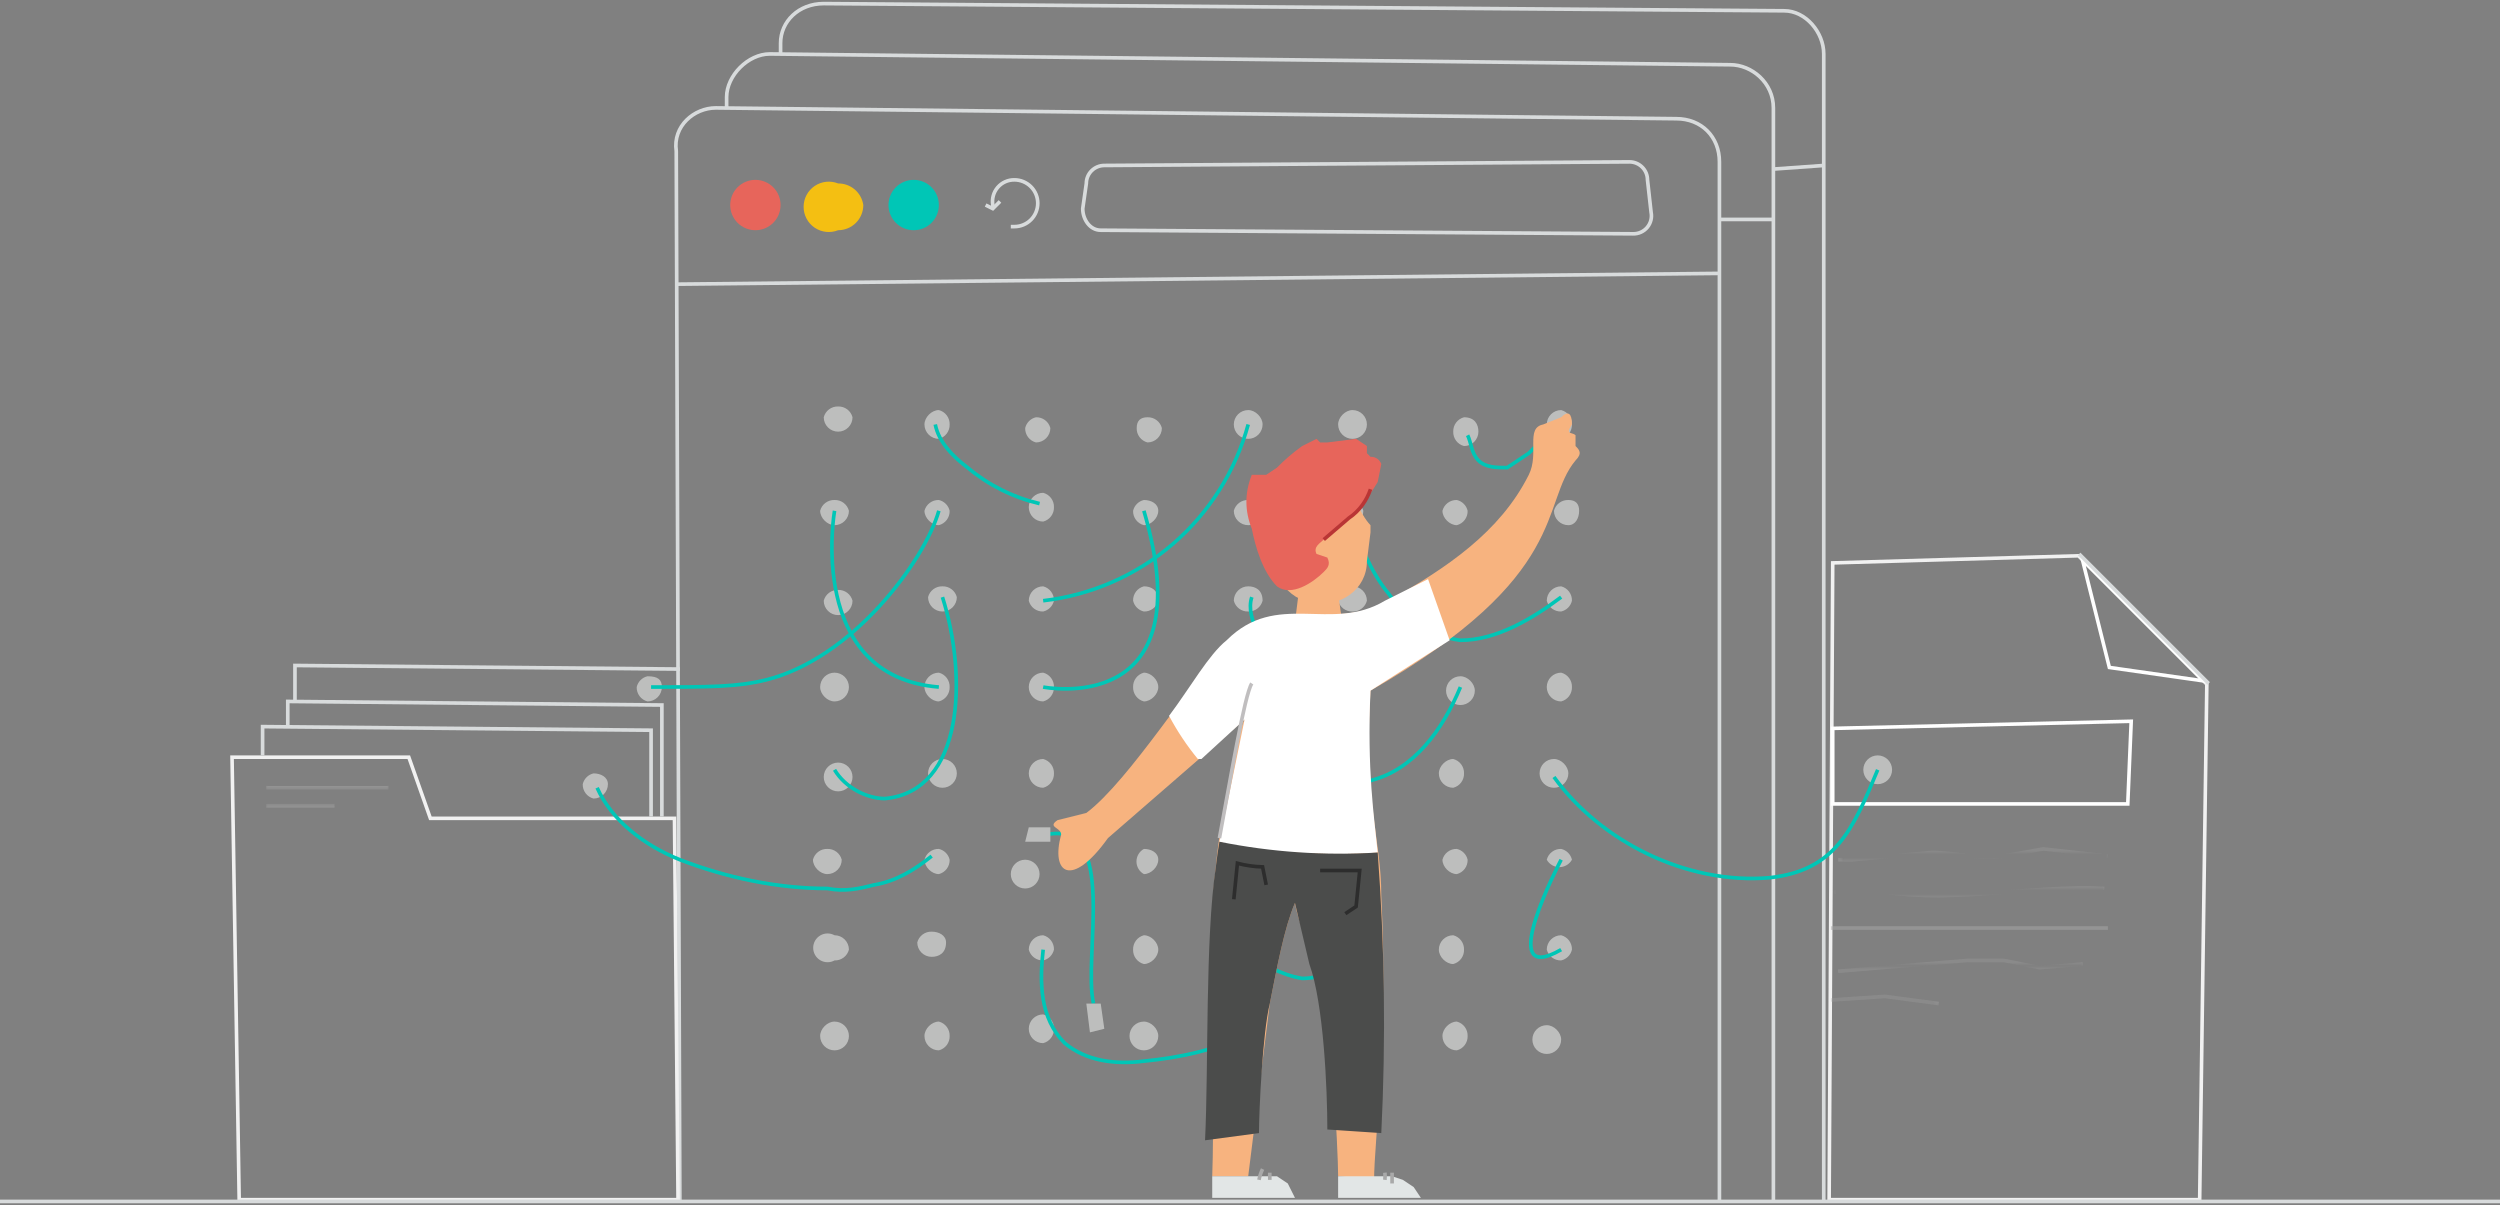 <svg width="695" height="335" viewBox="0 0 695 335" fill="none" xmlns="http://www.w3.org/2000/svg">
<rect x="0" y="0" width="695" height="335" fill="#808080" stroke="none"/>
<g clip-path="url(#clip0_1_8)">
<path d="M508.503 333.5L509.497 156.486L577.799 154.506L613.497 190.204L611.507 333.5H508.503Z" stroke="#F1F1F1"/>
<path d="M586.404 185.553L578.923 155.63L612.586 189.293L586.404 185.553ZM592.478 200.513L591.52 223.5H509.5V202.488L592.478 200.513Z" stroke="white"/>
<g opacity="0.5">
<mask id="mask0_1_8" style="mask-type:luminance" maskUnits="userSpaceOnUse" x="510" y="235" width="78" height="6">
<path d="M511 236H587V240H511V236Z" stroke="#A9A9A9" stroke-width="1.014"/>
</mask>
<g mask="url(#mask0_1_8)">
<path d="M511 239H515L537 237C544 237 550 239 557 238L568 236L586 238" stroke="#A9A9A9" stroke-width="1.014"/>
</g>
</g>
<g opacity="0.5">
<mask id="mask1_1_8" style="mask-type:luminance" maskUnits="userSpaceOnUse" x="508" y="245" width="79" height="6">
<path d="M509 246H586V250H509V246Z" stroke="#A9A9A9" stroke-width="1.014"/>
</mask>
<g mask="url(#mask1_1_8)">
<path d="M510 248H524C544 251 565 246 585 247" stroke="#A9A9A9" stroke-width="1.014"/>
</g>
</g>
<path opacity="0.5" d="M509 258H586" stroke="#A9A9A9" stroke-width="1.014"/>
<g opacity="0.5">
<mask id="mask2_1_8" style="mask-type:luminance" maskUnits="userSpaceOnUse" x="509" y="266" width="72" height="5">
<path d="M510 267H580V270H510V267Z" stroke="#A9A9A9" stroke-width="1.014"/>
</mask>
<g mask="url(#mask2_1_8)">
<path d="M511 270L547 267H557L567 269L579 268" stroke="#A9A9A9" stroke-width="1.014"/>
</g>
</g>
<g opacity="0.5">
<mask id="mask3_1_8" style="mask-type:luminance" maskUnits="userSpaceOnUse" x="507" y="276" width="33" height="4">
<path d="M508 277H539V279H508V277Z" stroke="#A9A9A9" stroke-width="1.014"/>
</mask>
<g mask="url(#mask3_1_8)">
<path d="M509 278L524 277L539 279" stroke="#A9A9A9" stroke-width="1.014"/>
</g>
</g>
<path d="M217 57C217 58.856 216.263 60.637 214.95 61.95C213.637 63.263 211.857 64 210 64C208.143 64 206.363 63.263 205.05 61.95C203.737 60.637 203 58.856 203 57C203 55.144 203.737 53.363 205.05 52.05C206.363 50.737 208.143 50 210 50C211.857 50 213.637 50.737 214.95 52.05C216.263 53.363 217 55.144 217 57Z" fill="#E7655B"/>
<path d="M240 57C240 58.856 239.263 60.637 237.95 61.95C236.637 63.263 234.857 64 233 64C231.938 64.424 230.788 64.582 229.651 64.46C228.514 64.337 227.424 63.937 226.477 63.296C225.53 62.655 224.754 61.791 224.218 60.781C223.682 59.77 223.402 58.644 223.402 57.5C223.402 56.356 223.682 55.23 224.218 54.219C224.754 53.209 225.53 52.345 226.477 51.704C227.424 51.063 228.514 50.663 229.651 50.54C230.788 50.418 231.938 50.575 233 51C234.696 50.983 236.34 51.581 237.627 52.685C238.915 53.788 239.758 55.322 240 57Z" fill="#F4BF12"/>
<path d="M261 57C261 58.856 260.262 60.637 258.95 61.95C257.637 63.263 255.857 64 254 64C252.143 64 250.363 63.263 249.05 61.95C247.737 60.637 247 58.856 247 57C247 55.144 247.737 53.363 249.05 52.05C250.363 50.737 252.143 50 254 50C255.857 50 257.637 50.737 258.95 52.05C260.262 53.363 261 55.144 261 57Z" fill="#00C6B6"/>
<path fill-rule="evenodd" clip-rule="evenodd" d="M454 65L306 64C303 64 301 61 301 58L302 51C302 49.674 302.527 48.402 303.464 47.465C304.402 46.527 305.674 46 307 46L453 45C454.326 45 455.598 45.527 456.536 46.465C457.473 47.402 458 48.674 458 50L459 59C459.15 59.735 459.133 60.494 458.95 61.221C458.767 61.949 458.422 62.626 457.942 63.202C457.462 63.778 456.858 64.239 456.176 64.55C455.494 64.862 454.75 65.015 454 65Z" stroke="#D8DBDC" stroke-width="1.014"/>
<path d="M478 334V45C478 38 473 33 466 33L199 30C193 30 187 35 188 42L189 334M188 79L478 76" stroke="#D8DBDC" stroke-width="1.014"/>
<path d="M493 334V30C493 23 487 18 481 18L214 15C208 15 202 21 202 27V30M478 61H493" stroke="#D8DBDC" stroke-width="1.014"/>
<path d="M507 334V15C507 9 502 3 496 3L229 1C222 1 217 6 217 12V15M493 47L507 46" stroke="#D8DBDC" stroke-width="1.014"/>
<path d="M276 58V57C275.853 56.133 275.899 55.244 276.134 54.396C276.369 53.548 276.788 52.763 277.36 52.095C277.933 51.427 278.645 50.893 279.447 50.531C280.249 50.169 281.12 49.988 282 50C283.724 50 285.377 50.685 286.596 51.904C287.815 53.123 288.5 54.776 288.5 56.5C288.5 58.224 287.815 59.877 286.596 61.096C285.377 62.315 283.724 63 282 63H281" stroke="#D8DBDC" stroke-width="1.014"/>
<path d="M274 57L276 58L278 56" stroke="#D8DBDC" stroke-width="1.014"/>
<path d="M119.529 227.166L119.646 227.5H120H187.505L188.495 333.5H66.492L64.508 210.5H113.646L119.529 227.166Z" stroke="#F1F1F1"/>
<g opacity="0.5">
<mask id="mask4_1_8" style="mask-type:luminance" maskUnits="userSpaceOnUse" x="73" y="217" width="36" height="3">
<path d="M74 218H108V219H74V218Z" stroke="#A9A9A9" stroke-width="1.014"/>
</mask>
<g mask="url(#mask4_1_8)">
<path d="M74 219H108" stroke="#A9A9A9" stroke-width="1.014"/>
</g>
</g>
<g opacity="0.5">
<mask id="mask5_1_8" style="mask-type:luminance" maskUnits="userSpaceOnUse" x="73" y="223" width="22" height="3">
<path d="M74 224H94V225H74V224Z" stroke="#A9A9A9" stroke-width="1.014"/>
</mask>
<g mask="url(#mask5_1_8)">
<path d="M74 224H93" stroke="#A9A9A9" stroke-width="1.014"/>
</g>
</g>
<path d="M578 154L614 190" stroke="#D8DBDC" stroke-width="1.014"/>
<path d="M237 116C237 117.061 236.579 118.078 235.828 118.828C235.078 119.579 234.061 120 233 120C231.939 120 230.922 119.579 230.172 118.828C229.421 118.078 229 117.061 229 116C229.227 115.12 229.746 114.343 230.473 113.798C231.201 113.253 232.092 112.971 233 113C233.908 112.971 234.799 113.253 235.527 113.798C236.254 114.343 236.773 115.12 237 116ZM264 118C264.029 118.908 263.747 119.799 263.202 120.527C262.657 121.254 261.88 121.773 261 122C259.939 122 258.922 121.579 258.172 120.828C257.421 120.078 257 119.061 257 118C257 116 259 114 261 114C261.88 114.227 262.657 114.746 263.202 115.474C263.747 116.201 264.029 117.092 264 118ZM437 118C437.029 118.908 436.747 119.799 436.202 120.527C435.657 121.254 434.88 121.773 434 122C432.939 122 431.922 121.579 431.172 120.828C430.421 120.078 430 119.061 430 118C430 116.939 430.421 115.922 431.172 115.172C431.922 114.421 432.939 114 434 114C434.88 114.227 435.657 114.746 436.202 115.474C436.747 116.201 437.029 117.092 437 118ZM411 120C411 121.061 410.579 122.078 409.828 122.828C409.078 123.579 408.061 124 407 124C406.12 123.773 405.343 123.254 404.798 122.526C404.253 121.799 403.971 120.908 404 120C403.971 119.092 404.253 118.201 404.798 117.474C405.343 116.746 406.12 116.227 407 116C410 116 411 118 411 120ZM380 118C380 119.061 379.579 120.078 378.828 120.828C378.078 121.579 377.061 122 376 122C374.939 122 373.922 121.579 373.172 120.828C372.421 120.078 372 119.061 372 118C372 116 374 114 376 114C377.061 114 378.078 114.421 378.828 115.172C379.579 115.922 380 116.939 380 118ZM351 118C351 119.061 350.579 120.078 349.828 120.828C349.078 121.579 348.061 122 347 122C345.939 122 344.922 121.579 344.172 120.828C343.421 120.078 343 119.061 343 118C343 116.939 343.421 115.922 344.172 115.172C344.922 114.421 345.939 114 347 114C349 114 351 116 351 118ZM323 119C323 120.061 322.579 121.078 321.828 121.828C321.078 122.579 320.061 123 319 123C318.12 122.773 317.343 122.254 316.798 121.526C316.253 120.799 315.971 119.908 316 119C316 117 317 116 319 116C319.908 115.971 320.799 116.253 321.526 116.798C322.254 117.343 322.773 118.12 323 119ZM292 119C292 120.061 291.579 121.078 290.828 121.828C290.078 122.579 289.061 123 288 123C287.12 122.773 286.343 122.254 285.798 121.526C285.253 120.799 284.971 119.908 285 119C285.168 118.269 285.539 117.6 286.069 117.069C286.6 116.539 287.269 116.168 288 116C288.908 115.971 289.799 116.253 290.526 116.798C291.254 117.343 291.773 118.12 292 119ZM236 142C236 143.061 235.579 144.078 234.828 144.828C234.078 145.579 233.061 146 232 146C230 146 228 144 228 142C228.227 141.12 228.746 140.343 229.473 139.798C230.201 139.253 231.092 138.971 232 139C232.908 138.971 233.799 139.253 234.527 139.798C235.254 140.343 235.773 141.12 236 142ZM264 142C264.029 142.908 263.747 143.799 263.202 144.527C262.657 145.254 261.88 145.773 261 146C259 146 257 144 257 142C257.227 141.12 257.746 140.343 258.474 139.798C259.201 139.253 260.092 138.971 261 139C261.731 139.168 262.4 139.539 262.931 140.069C263.461 140.6 263.832 141.269 264 142ZM439 142C439 144 438 146 436 146C434.939 146 433.922 145.579 433.172 144.828C432.421 144.078 432 143.061 432 142C432.227 141.12 432.746 140.343 433.474 139.798C434.201 139.253 435.092 138.971 436 139C438 139 439 140 439 142ZM408 142C408.029 142.908 407.747 143.799 407.202 144.527C406.657 145.254 405.88 145.773 405 146C403 146 401 144 401 142C401.227 141.12 401.746 140.343 402.474 139.798C403.201 139.253 404.092 138.971 405 139C405.731 139.168 406.4 139.539 406.931 140.069C407.461 140.6 407.832 141.269 408 142ZM379 142C379 143.061 378.579 144.078 377.828 144.828C377.078 145.579 376.061 146 375 146C373 146 371 144 371 142C371.227 141.12 371.746 140.343 372.474 139.798C373.201 139.253 374.092 138.971 375 139C375.908 138.971 376.799 139.253 377.526 139.798C378.254 140.343 378.773 141.12 379 142ZM351 142C351 144 349 146 347 146C345.939 146 344.922 145.579 344.172 144.828C343.421 144.078 343 143.061 343 142C343.227 141.12 343.746 140.343 344.474 139.798C345.201 139.253 346.092 138.971 347 139C349 139 351 140 351 142ZM322 142C322 144 320 146 318 146C317.12 145.773 316.343 145.254 315.798 144.527C315.253 143.799 314.971 142.908 315 142C315.168 141.269 315.539 140.6 316.069 140.069C316.6 139.539 317.269 139.168 318 139C320 139 322 140 322 142ZM293 141C293.029 141.908 292.747 142.799 292.202 143.527C291.657 144.254 290.88 144.773 290 145C288.939 145 287.922 144.579 287.172 143.828C286.421 143.078 286 142.061 286 141C286 139.939 286.421 138.922 287.172 138.172C287.922 137.421 288.939 137 290 137C290.88 137.227 291.657 137.746 292.202 138.473C292.747 139.201 293.029 140.092 293 141ZM237 167C237 168.061 236.579 169.078 235.828 169.828C235.078 170.579 234.061 171 233 171C231.939 171 230.922 170.579 230.172 169.828C229.421 169.078 229 168.061 229 167C229.227 166.12 229.746 165.343 230.473 164.798C231.201 164.253 232.092 163.971 233 164C233.908 163.971 234.799 164.253 235.527 164.798C236.254 165.343 236.773 166.12 237 167ZM266 166C266 167.061 265.579 168.078 264.828 168.828C264.078 169.579 263.061 170 262 170C260.939 170 259.922 169.579 259.172 168.828C258.421 168.078 258 167.061 258 166C258.227 165.12 258.746 164.343 259.474 163.798C260.201 163.253 261.092 162.971 262 163C262.908 162.971 263.799 163.253 264.526 163.798C265.254 164.343 265.773 165.12 266 166ZM437 167C436.832 167.731 436.461 168.4 435.931 168.931C435.4 169.461 434.731 169.832 434 170C433.092 170.029 432.201 169.747 431.474 169.202C430.746 168.657 430.227 167.88 430 167C430 165.939 430.421 164.922 431.172 164.172C431.922 163.421 432.939 163 434 163C434.88 163.227 435.657 163.746 436.202 164.473C436.747 165.201 437.029 166.092 437 167ZM408 165C408.029 165.908 407.747 166.799 407.202 167.527C406.657 168.254 405.88 168.773 405 169C403 169 401 168 401 165C401.227 164.12 401.746 163.343 402.474 162.798C403.201 162.253 404.092 161.971 405 162C405.731 162.168 406.4 162.539 406.931 163.069C407.461 163.6 407.832 164.269 408 165ZM380 167C379.773 167.88 379.254 168.657 378.526 169.202C377.799 169.747 376.908 170.029 376 170C375.092 170.029 374.201 169.747 373.474 169.202C372.746 168.657 372.227 167.88 372 167C372 164 374 163 376 163C377.061 163 378.078 163.421 378.828 164.172C379.579 164.922 380 165.939 380 167ZM351 167C350.773 167.88 350.254 168.657 349.526 169.202C348.799 169.747 347.908 170.029 347 170C346.092 170.029 345.201 169.747 344.474 169.202C343.746 168.657 343.227 167.88 343 167C343 165.939 343.421 164.922 344.172 164.172C344.922 163.421 345.939 163 347 163C349 163 351 164 351 167ZM322 167C321.773 167.88 321.254 168.657 320.526 169.202C319.799 169.747 318.908 170.029 318 170C317.269 169.832 316.6 169.461 316.069 168.931C315.539 168.4 315.168 167.731 315 167C314.971 166.092 315.253 165.201 315.798 164.473C316.343 163.746 317.12 163.227 318 163C320 163 322 164 322 167ZM293 167C292.832 167.731 292.461 168.4 291.931 168.931C291.4 169.461 290.731 169.832 290 170C289.092 170.029 288.201 169.747 287.474 169.202C286.746 168.657 286.227 167.88 286 167C286 165.939 286.421 164.922 287.172 164.172C287.922 163.421 288.939 163 290 163C290.88 163.227 291.657 163.746 292.202 164.473C292.747 165.201 293.029 166.092 293 167ZM236 191C236 192.061 235.579 193.078 234.828 193.828C234.078 194.579 233.061 195 232 195C230 195 228 193 228 191C228 189.939 228.421 188.922 229.172 188.172C229.922 187.421 230.939 187 232 187C233.061 187 234.078 187.421 234.828 188.172C235.579 188.922 236 189.939 236 191ZM264 191C264.029 191.908 263.747 192.799 263.202 193.527C262.657 194.254 261.88 194.773 261 195C259 195 257 193 257 191C257 189.939 257.421 188.922 258.172 188.172C258.922 187.421 259.939 187 261 187C261.88 187.227 262.657 187.746 263.202 188.473C263.747 189.201 264.029 190.092 264 191ZM437 191C437.029 191.908 436.747 192.799 436.202 193.527C435.657 194.254 434.88 194.773 434 195C432.939 195 431.922 194.579 431.172 193.828C430.421 193.078 430 192.061 430 191C430 189.939 430.421 188.922 431.172 188.172C431.922 187.421 432.939 187 434 187C434.88 187.227 435.657 187.746 436.202 188.473C436.747 189.201 437.029 190.092 437 191ZM526 214C526 215.061 525.579 216.078 524.828 216.828C524.078 217.579 523.061 218 522 218C520.939 218 519.922 217.579 519.172 216.828C518.421 216.078 518 215.061 518 214C518 212.939 518.421 211.922 519.172 211.172C519.922 210.421 520.939 210 522 210C523.061 210 524.078 210.421 524.828 211.172C525.579 211.922 526 212.939 526 214ZM410 192C410 193.061 409.579 194.078 408.828 194.828C408.078 195.579 407.061 196 406 196C404.939 196 403.922 195.579 403.172 194.828C402.421 194.078 402 193.061 402 192C402 190.939 402.421 189.922 403.172 189.172C403.922 188.421 404.939 188 406 188C408 188 410 190 410 192ZM380 191C380 192.061 379.579 193.078 378.828 193.828C378.078 194.579 377.061 195 376 195C374 195 372 193 372 191C372 189.939 372.421 188.922 373.172 188.172C373.922 187.421 374.939 187 376 187C377.061 187 378.078 187.421 378.828 188.172C379.579 188.922 380 189.939 380 191ZM352 191C352 192.061 351.579 193.078 350.828 193.828C350.078 194.579 349.061 195 348 195C346 195 344 193 344 191C344 189.939 344.421 188.922 345.172 188.172C345.922 187.421 346.939 187 348 187C349.061 187 350.078 187.421 350.828 188.172C351.579 188.922 352 189.939 352 191ZM322 191C322 193 320 195 318 195C317.12 194.773 316.343 194.254 315.798 193.527C315.253 192.799 314.971 191.908 315 191C314.971 190.092 315.253 189.201 315.798 188.473C316.343 187.746 317.12 187.227 318 187C320 187 322 189 322 191ZM293 191C293.029 191.908 292.747 192.799 292.202 193.527C291.657 194.254 290.88 194.773 290 195C288.939 195 287.922 194.579 287.172 193.828C286.421 193.078 286 192.061 286 191C286 189.939 286.421 188.922 287.172 188.172C287.922 187.421 288.939 187 290 187C290.88 187.227 291.657 187.746 292.202 188.473C292.747 189.201 293.029 190.092 293 191ZM237 216C237 217.061 236.579 218.078 235.828 218.828C235.078 219.579 234.061 220 233 220C231.939 220 230.922 219.579 230.172 218.828C229.421 218.078 229 217.061 229 216C229 214.939 229.421 213.922 230.172 213.172C230.922 212.421 231.939 212 233 212C234.061 212 235.078 212.421 235.828 213.172C236.579 213.922 237 214.939 237 216ZM266 215C266 216.061 265.579 217.078 264.828 217.828C264.078 218.579 263.061 219 262 219C260.939 219 259.922 218.579 259.172 217.828C258.421 217.078 258 216.061 258 215C258 213.939 258.421 212.922 259.172 212.172C259.922 211.421 260.939 211 262 211C263.061 211 264.078 211.421 264.828 212.172C265.579 212.922 266 213.939 266 215ZM436 215C436 216.061 435.579 217.078 434.828 217.828C434.078 218.579 433.061 219 432 219C430.939 219 429.922 218.579 429.172 217.828C428.421 217.078 428 216.061 428 215C428 213.939 428.421 212.922 429.172 212.172C429.922 211.421 430.939 211 432 211C434 211 436 213 436 215ZM407 215C407.029 215.908 406.747 216.799 406.202 217.527C405.657 218.254 404.88 218.773 404 219C402.939 219 401.922 218.579 401.172 217.828C400.421 217.078 400 216.061 400 215C400 213 402 211 404 211C404.88 211.227 405.657 211.746 406.202 212.473C406.747 213.201 407.029 214.092 407 215ZM380 215C380 216.061 379.579 217.078 378.828 217.828C378.078 218.579 377.061 219 376 219C374.939 219 373.922 218.579 373.172 217.828C372.421 217.078 372 216.061 372 215C372 213 374 211 376 211C377.061 211 378.078 211.421 378.828 212.172C379.579 212.922 380 213.939 380 215ZM350 215C350 216.061 349.579 217.078 348.828 217.828C348.078 218.579 347.061 219 346 219C344.939 219 343.922 218.579 343.172 217.828C342.421 217.078 342 216.061 342 215C342 213.939 342.421 212.922 343.172 212.172C343.922 211.421 344.939 211 346 211C348 211 350 213 350 215ZM322 215C322 216.061 321.579 217.078 320.828 217.828C320.078 218.579 319.061 219 318 219C317.12 218.773 316.343 218.254 315.798 217.527C315.253 216.799 314.971 215.908 315 215C314.971 214.092 315.253 213.201 315.798 212.473C316.343 211.746 317.12 211.227 318 211C320 211 322 213 322 215ZM293 215C293.029 215.908 292.747 216.799 292.202 217.527C291.657 218.254 290.88 218.773 290 219C288.939 219 287.922 218.579 287.172 217.828C286.421 217.078 286 216.061 286 215C286 213.939 286.421 212.922 287.172 212.172C287.922 211.421 288.939 211 290 211C290.88 211.227 291.657 211.746 292.202 212.473C292.747 213.201 293.029 214.092 293 215ZM234 239C234 240.061 233.579 241.078 232.828 241.828C232.078 242.579 231.061 243 230 243C228 243 226 241 226 239C226.227 238.12 226.746 237.343 227.473 236.798C228.201 236.253 229.092 235.971 230 236C230.908 235.971 231.799 236.253 232.527 236.798C233.254 237.343 233.773 238.12 234 239ZM264 239C264.029 239.908 263.747 240.799 263.202 241.527C262.657 242.254 261.88 242.773 261 243C259 243 257 241 257 239C257.227 238.12 257.746 237.343 258.474 236.798C259.201 236.253 260.092 235.971 261 236C261.731 236.168 262.4 236.539 262.931 237.069C263.461 237.6 263.832 238.269 264 239ZM437 239C436.654 239.625 436.147 240.146 435.532 240.509C434.916 240.872 434.215 241.064 433.5 241.064C432.785 241.064 432.084 240.872 431.469 240.509C430.853 240.146 430.346 239.625 430 239C430.227 238.12 430.746 237.343 431.474 236.798C432.201 236.253 433.092 235.971 434 236C434.731 236.168 435.4 236.539 435.931 237.069C436.461 237.6 436.832 238.269 437 239ZM408 239C408.029 239.908 407.747 240.799 407.202 241.527C406.657 242.254 405.88 242.773 405 243C403 243 401 241 401 239C401.227 238.12 401.746 237.343 402.474 236.798C403.201 236.253 404.092 235.971 405 236C405.731 236.168 406.4 236.539 406.931 237.069C407.461 237.6 407.832 238.269 408 239ZM381 238C381 239.061 380.579 240.078 379.828 240.828C379.078 241.579 378.061 242 377 242C375 242 373 241 373 238C373.227 237.12 373.746 236.343 374.474 235.798C375.201 235.253 376.092 234.971 377 235C377.908 234.971 378.799 235.253 379.526 235.798C380.254 236.343 380.773 237.12 381 238ZM351 239C351 241 349 243 347 243C345.939 243 344.922 242.579 344.172 241.828C343.421 241.078 343 240.061 343 239C343.227 238.12 343.746 237.343 344.474 236.798C345.201 236.253 346.092 235.971 347 236C349 236 351 237 351 239ZM322 239C322 241 320 243 318 243C317.375 242.654 316.854 242.147 316.491 241.532C316.128 240.916 315.936 240.215 315.936 239.5C315.936 238.785 316.128 238.084 316.491 237.468C316.854 236.853 317.375 236.346 318 236C320 236 322 237 322 239ZM289 243C289 244.061 288.579 245.078 287.828 245.828C287.078 246.579 286.061 247 285 247C283.939 247 282.922 246.579 282.172 245.828C281.421 245.078 281 244.061 281 243C281 241.939 281.421 240.922 282.172 240.172C282.922 239.421 283.939 239 285 239C286.061 239 287.078 239.421 287.828 240.172C288.579 240.922 289 241.939 289 243ZM236 264C235.773 264.88 235.254 265.657 234.527 266.202C233.799 266.747 232.908 267.029 232 267C231.391 267.337 230.705 267.509 230.009 267.5C229.313 267.49 228.632 267.299 228.032 266.946C227.432 266.592 226.936 266.088 226.59 265.484C226.245 264.88 226.064 264.196 226.064 263.5C226.064 262.804 226.245 262.12 226.59 261.516C226.936 260.912 227.432 260.408 228.032 260.054C228.632 259.701 229.313 259.51 230.009 259.5C230.705 259.491 231.391 259.663 232 260C233.061 260 234.078 260.421 234.828 261.172C235.579 261.922 236 262.939 236 264ZM263 262C263 265 261 266 259 266C257.939 266 256.922 265.579 256.172 264.828C255.421 264.078 255 263.061 255 262C255.227 261.12 255.746 260.343 256.474 259.798C257.201 259.253 258.092 258.971 259 259C261 259 263 260 263 262ZM437 264C436.832 264.731 436.461 265.4 435.931 265.931C435.4 266.461 434.731 266.832 434 267C433.092 267.029 432.201 266.747 431.474 266.202C430.746 265.657 430.227 264.88 430 264C430 262.939 430.421 261.922 431.172 261.172C431.922 260.421 432.939 260 434 260C434.88 260.227 435.657 260.746 436.202 261.474C436.747 262.201 437.029 263.092 437 264ZM407 264C407.029 264.908 406.747 265.799 406.202 266.526C405.657 267.254 404.88 267.773 404 268C402 268 400 266 400 264C400 262.939 400.421 261.922 401.172 261.172C401.922 260.421 402.939 260 404 260C404.88 260.227 405.657 260.746 406.202 261.474C406.747 262.201 407.029 263.092 407 264ZM380 264C379.773 264.88 379.254 265.657 378.526 266.202C377.799 266.747 376.908 267.029 376 267C375.391 267.337 374.705 267.509 374.009 267.5C373.313 267.49 372.632 267.299 372.032 266.946C371.432 266.592 370.936 266.088 370.59 265.484C370.245 264.88 370.064 264.196 370.064 263.5C370.064 262.804 370.245 262.12 370.59 261.516C370.936 260.912 371.432 260.408 372.032 260.054C372.632 259.701 373.313 259.51 374.009 259.5C374.705 259.491 375.391 259.663 376 260C377.061 260 378.078 260.421 378.828 261.172C379.579 261.922 380 262.939 380 264ZM351 264C351 266 349 267 347 267C346.092 267.029 345.201 266.747 344.474 266.202C343.746 265.657 343.227 264.88 343 264C343 262.939 343.421 261.922 344.172 261.172C344.922 260.421 345.939 260 347 260C349 260 351 261 351 264ZM322 264C322 266 320 268 318 268C317.12 267.773 316.343 267.254 315.798 266.526C315.253 265.799 314.971 264.908 315 264C314.971 263.092 315.253 262.201 315.798 261.474C316.343 260.746 317.12 260.227 318 260C320 260 322 262 322 264ZM293 264C292.832 264.731 292.461 265.4 291.931 265.931C291.4 266.461 290.731 266.832 290 267C289.092 267.029 288.201 266.747 287.474 266.202C286.746 265.657 286.227 264.88 286 264C286 262.939 286.421 261.922 287.172 261.172C287.922 260.421 288.939 260 290 260C290.88 260.227 291.657 260.746 292.202 261.474C292.747 262.201 293.029 263.092 293 264ZM236 288C236 289.061 235.579 290.078 234.828 290.828C234.078 291.579 233.061 292 232 292C230.939 292 229.922 291.579 229.172 290.828C228.421 290.078 228 289.061 228 288C228 286 230 284 232 284C233.061 284 234.078 284.421 234.828 285.172C235.579 285.922 236 286.939 236 288ZM169 218C169 219.061 168.579 220.078 167.828 220.828C167.078 221.579 166.061 222 165 222C164.12 221.773 163.343 221.254 162.798 220.527C162.253 219.799 161.971 218.908 162 218C162.168 217.269 162.539 216.6 163.069 216.069C163.6 215.539 164.269 215.168 165 215C167 215 169 216 169 218ZM184 191C184 192.061 183.579 193.078 182.828 193.828C182.078 194.579 181.061 195 180 195C179.12 194.773 178.343 194.254 177.798 193.527C177.253 192.799 176.971 191.908 177 191C177.168 190.269 177.539 189.6 178.069 189.069C178.6 188.539 179.269 188.168 180 188C183 188 184 189 184 191ZM264 288C264.029 288.908 263.747 289.799 263.202 290.526C262.657 291.254 261.88 291.773 261 292C259.939 292 258.922 291.579 258.172 290.828C257.421 290.078 257 289.061 257 288C257 286 259 284 261 284C261.88 284.227 262.657 284.746 263.202 285.474C263.747 286.201 264.029 287.092 264 288ZM434 289C434 290.061 433.579 291.078 432.828 291.828C432.078 292.579 431.061 293 430 293C428.939 293 427.922 292.579 427.172 291.828C426.421 291.078 426 290.061 426 289C426 287.939 426.421 286.922 427.172 286.172C427.922 285.421 428.939 285 430 285C432 285 434 287 434 289ZM408 288C408.029 288.908 407.747 289.799 407.202 290.526C406.657 291.254 405.88 291.773 405 292C403.939 292 402.922 291.579 402.172 290.828C401.421 290.078 401 289.061 401 288C401 286 403 284 405 284C405.88 284.227 406.657 284.746 407.202 285.474C407.747 286.201 408.029 287.092 408 288ZM380 289C380 290.061 379.579 291.078 378.828 291.828C378.078 292.579 377.061 293 376 293C374.939 293 373.922 292.579 373.172 291.828C372.421 291.078 372 290.061 372 289C372 287 374 285 376 285C377.061 285 378.078 285.421 378.828 286.172C379.579 286.922 380 287.939 380 289ZM351 288C351 289.061 350.579 290.078 349.828 290.828C349.078 291.579 348.061 292 347 292C345.939 292 344.922 291.579 344.172 290.828C343.421 290.078 343 289.061 343 288C343 286.939 343.421 285.922 344.172 285.172C344.922 284.421 345.939 284 347 284C349 284 351 286 351 288ZM322 288C322 289.061 321.579 290.078 320.828 290.828C320.078 291.579 319.061 292 318 292C316.939 292 315.922 291.579 315.172 290.828C314.421 290.078 314 289.061 314 288C314 286.939 314.421 285.922 315.172 285.172C315.922 284.421 316.939 284 318 284C320 284 322 286 322 288ZM293 286C293.029 286.908 292.747 287.799 292.202 288.526C291.657 289.254 290.88 289.773 290 290C288.939 290 287.922 289.579 287.172 288.828C286.421 288.078 286 287.061 286 286C286 284.939 286.421 283.922 287.172 283.172C287.922 282.421 288.939 282 290 282C290.88 282.227 291.657 282.746 292.202 283.474C292.747 284.201 293.029 285.092 293 286Z" fill="#BDBEBD"/>
<path d="M260 118C261 123 265 127 269 130C274.786 134.861 281.639 138.288 289 140M290 167C303.311 165.469 315.858 159.981 326.019 151.246C336.18 142.511 343.488 130.931 347 118M375 143C378 151 381 159 386 165C391 172 398 177 406 178C416 178 426 172 434 166M346 215C352.536 216.732 359.243 217.738 366 218C371 219 376 219 381 217C393 214 401 203 406 191M348 166C347 169 348 173 350 176C352 181 356 186 360 189C365 192 371 193 376 191M232 142C232 142 224 188 261 191" stroke="#00C6B6" stroke-width="1.014"/>
<path d="M348 191C348 203 349 215 354 225C356 229 358 233 362 235C367 238 373 237 378 237M347 265C351 268 356 271 362 272C368 272 374 269 377 263M290 264C289 273 289 283 296 290C302 295 310 296 318 295C328 294 338 292 348 287M408 121C409 123 409 126 411 128C413 130 416 130 419 130L425 126L432 119M232 214C235 219 241 222 246 222C268 220 269 188 262 166M290 191C290 191 335 200 318 142M434 239C434 239 415 275 434 264" stroke="#00C6B6" stroke-width="1.014"/>
<path d="M0 334H695" stroke="#D8DBDC" stroke-width="1.014"/>
<path d="M432 216C445 234 469 246 492 244C510 242 515 231 522 214M166 219C170 228 179 235 189 239C202 244 216 247 230 247C235 248 239 247 243 246C249 245 254 242 259 238" stroke="#00C6B6" stroke-width="1.014"/>
<path d="M73 210V202L181 203V227M82 195V185L189 186" stroke="#D8DBDC" stroke-width="1.014"/>
<path d="M80 202V195L184 196V227" stroke="#D8DBDC" stroke-width="1.014"/>
<path d="M181 191C197 191 205 191 213 189C237 183 257 156 261 142M291 232C311 228 301 266 304 279" stroke="#00C6B6" stroke-width="1.014"/>
<path d="M381 146V148L380 156C380 172 350 175 353 145C355 133 368 131 372 133C376 136 378 143 381 146Z" fill="#F7B37F"/>
<path d="M361 165L360 173L373 172L372 165H361Z" fill="#F7B37F"/>
<path d="M348 147C346 142 346 137 348 132H352L355 130C357.155 127.8 359.497 125.793 362 124L366 122L367 123H369L377 122L380 124V126L381 127C381.649 126.963 382.293 127.138 382.834 127.499C383.375 127.86 383.784 128.387 384 129L383 134C379.273 140.398 374.145 145.869 368 150C367 151 365 152 366 154L369 155C370 157 369 158 368 159C365 162 359 166 355 163C351 159 349 152 348 147Z" fill="#E7655B"/>
<path d="M347 327L353 279C355 269 357 258 360 251C361 257 364 263 366 267C370 279 372 320 372 327L382 328C382 317 386 289 384 249C384 233 379 223 381 192C437 160 428 140 438 128C440 126 439 125 438 124V121C437 120 435 121 437 118C437 115 436 114 434 116L429 118C424 119 428 126 425 132C417 148 402 158 386 167C370 176 355 164 341 179C332 188 314 217 302 226L294 228C291 230 295 230 295 232C292 243 298 247 308 233L346 200C344 203 339 229 338 241C335 265 338 299 337 327H347Z" fill="#F7B37F"/>
<path d="M397 161L385 167C370 176 355 164 341 178C336 182 331 191 325 199C327.258 203.258 329.938 207.278 333 211H334L346 200L339 234L345 236C358 237 371 238 383 237C382 227 380 214 381 192L403 178L397 161Z" fill="white"/>
<path d="M348 190C346 193 342 217 339 233" stroke="#C0BEBF" stroke-width="1.014"/>
<path d="M350 315C350 309 351 287 353 279C355 269 357 258 360 251L364 268C368 279 369 303 369 314L384 315C385.283 289.004 384.949 262.954 383 237C368.265 237.915 353.474 236.906 339 234C338.604 236.324 338.271 238.658 338 241C335 261 336 297 335 317L350 315Z" fill="#4B4C4B"/>
<path d="M368 150L375 144C378 142 380 139 381 136" stroke="#B93535" stroke-width="1.014"/>
<path d="M367 242H378L377 252L374 254M343 250L344 240C346.288 240.599 348.636 240.935 351 241L352 246" stroke="#2D2D2D" stroke-width="1.014"/>
<path d="M360 333L358 329L355 327H337V333H360ZM395 333L393 330L390 328L387 327H374H372V333H395Z" fill="#E2E6E6"/>
<path d="M351 325C350.536 325.952 350.2 326.96 350 328M353 326V328M385 326C385.074 326.665 385.074 327.335 385 328M387 326V329" stroke="#A9A9A9" stroke-width="1.014"/>
<path d="M302 279H306L307 286L303 287L302 279ZM286 230H292V234H285L286 230Z" fill="#BDBEBD"/>
</g>
<defs>
<clipPath id="clip0_1_8">
<rect width="695" height="335" fill="white"/>
</clipPath>
</defs>
</svg>
